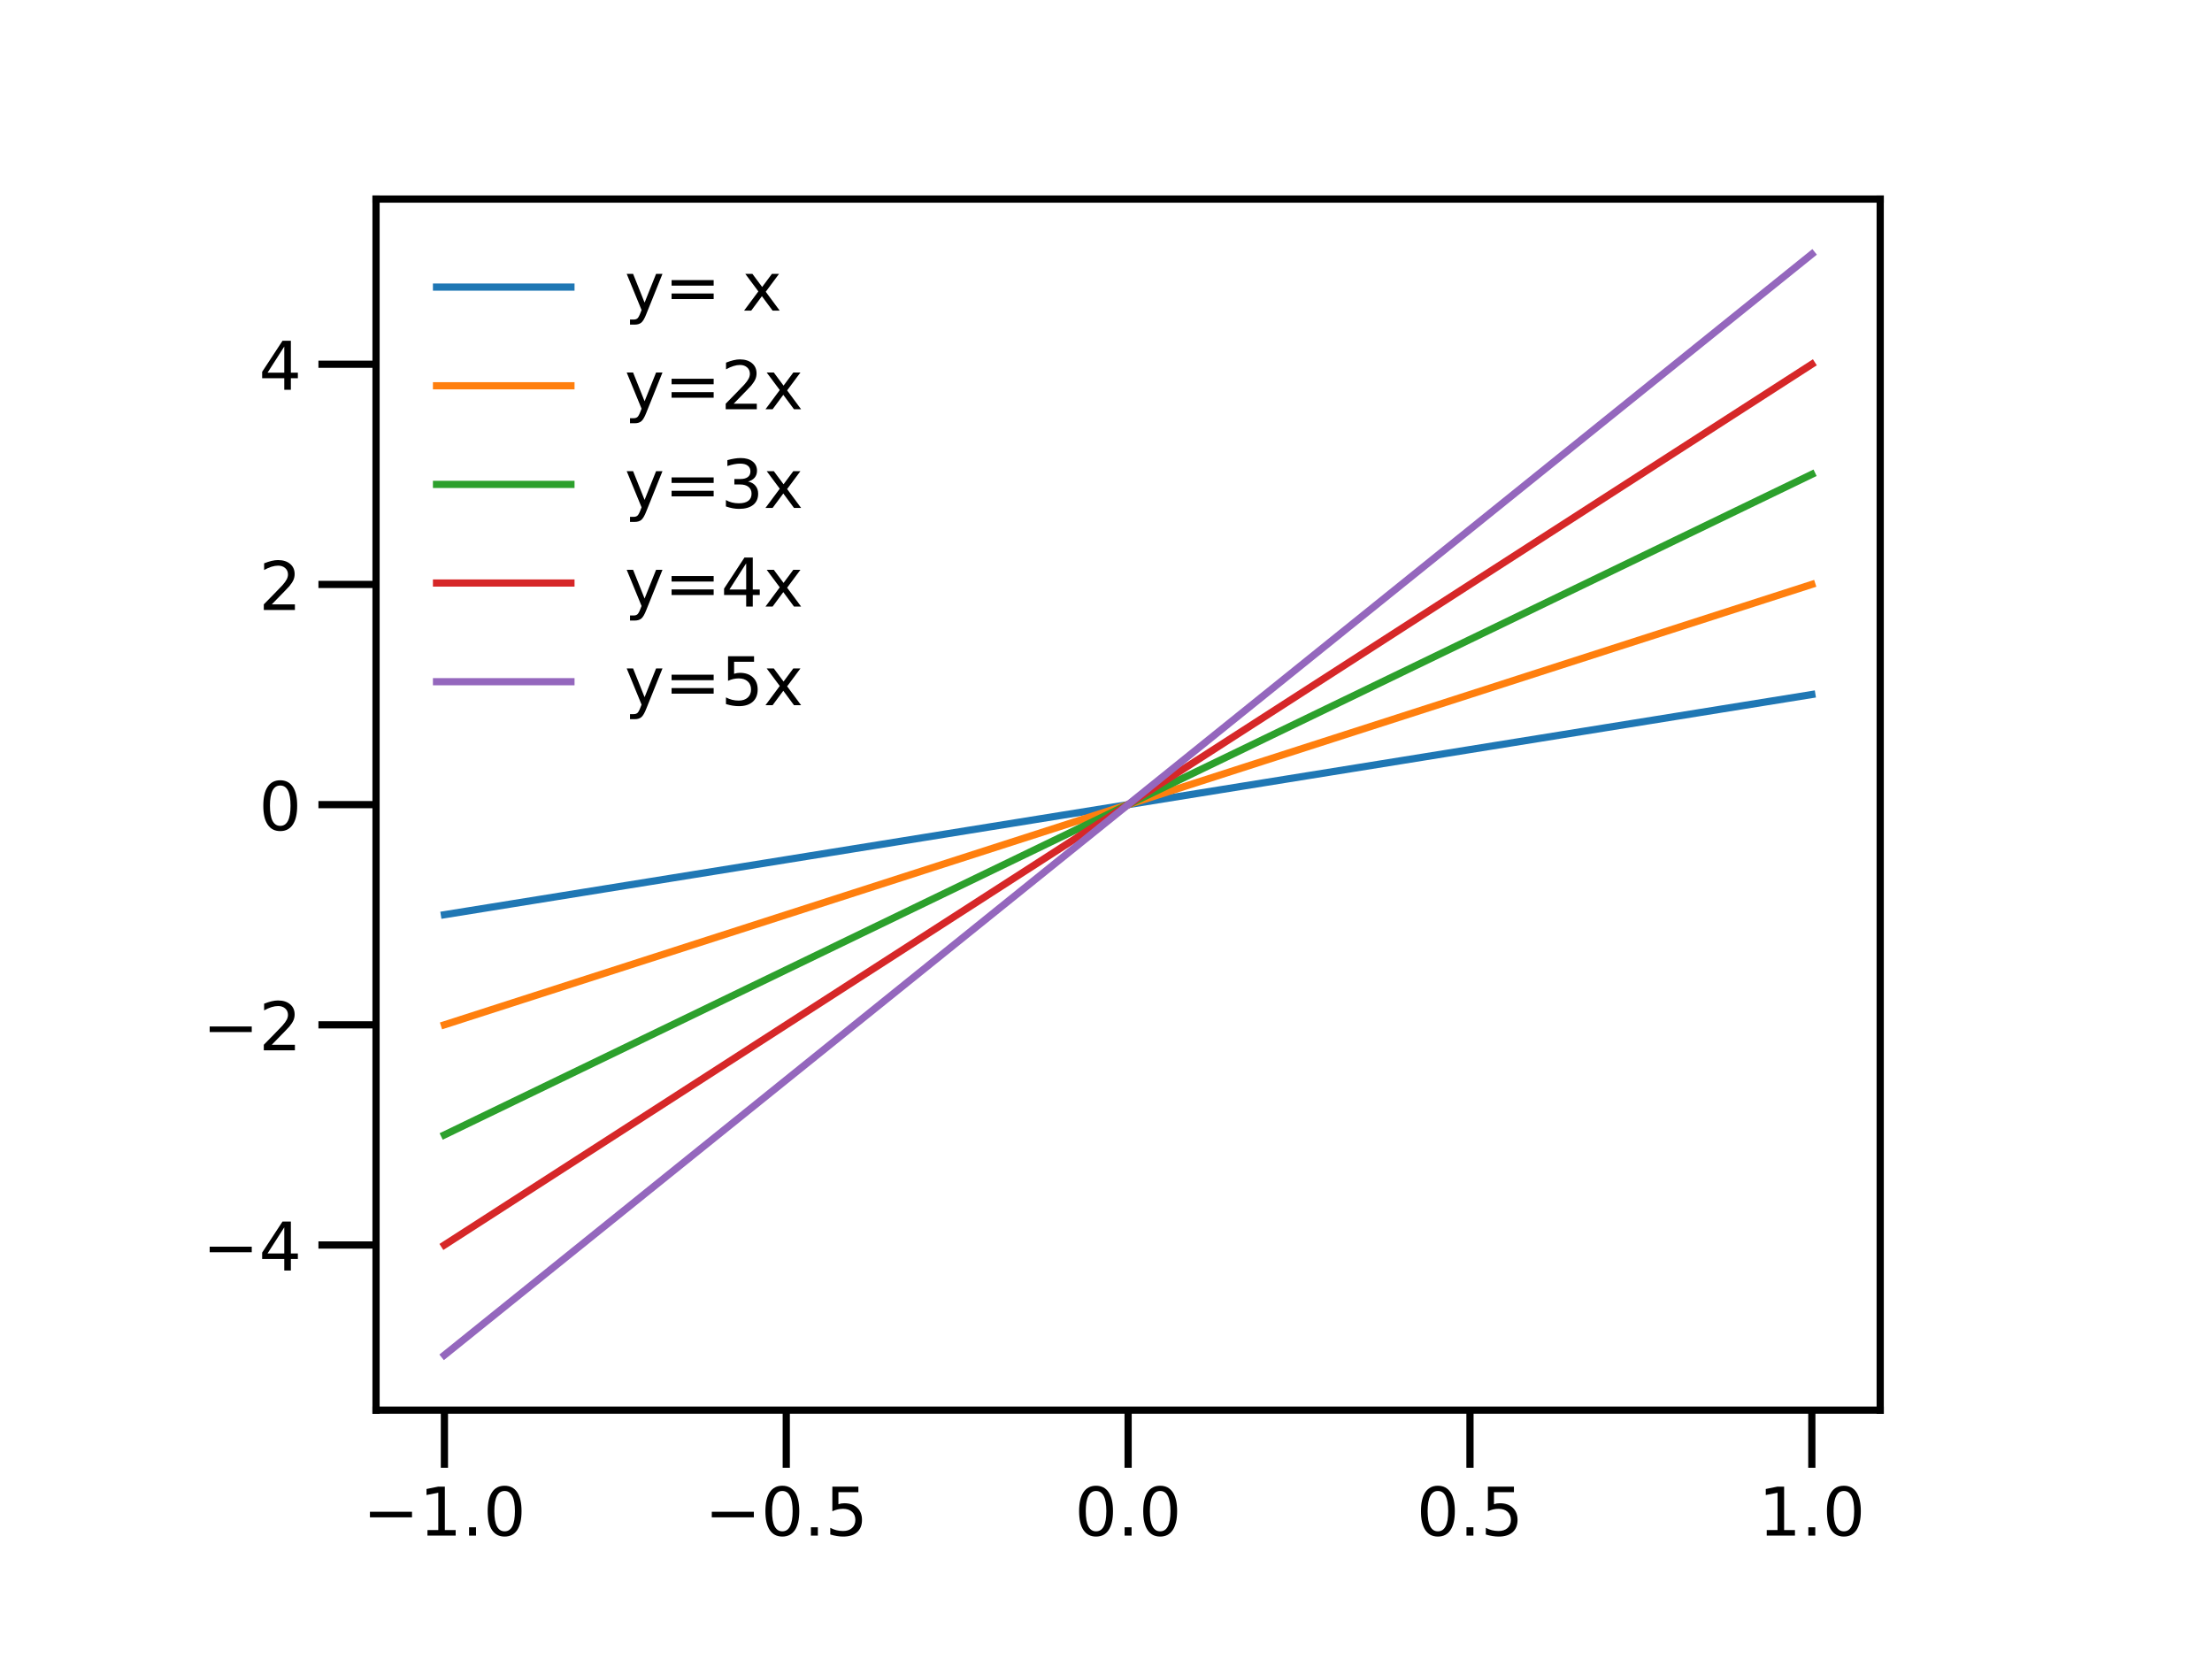 <?xml version="1.0" encoding="utf-8" standalone="no"?>
<!DOCTYPE svg PUBLIC "-//W3C//DTD SVG 1.1//EN"
  "http://www.w3.org/Graphics/SVG/1.1/DTD/svg11.dtd">
<!-- Created with matplotlib (https://matplotlib.org/) -->
<svg height="345.6pt" version="1.1" viewBox="0 0 460.8 345.6" width="460.8pt" xmlns="http://www.w3.org/2000/svg" xmlns:xlink="http://www.w3.org/1999/xlink">
 <defs>
  <style type="text/css">*{stroke-linecap:butt;stroke-linejoin:round;}</style>
 </defs>
 <g id="figure_1">
  <g id="patch_1">
   <path d="M 0 345.6 
L 460.8 345.6 
L 460.8 0 
L 0 0 
z
" style="fill:#ffffff;"/>
  </g>
  <g id="axes_1">
   <g id="patch_2">
    <path d="M 78.336 293.76 
L 391.68 293.76 
L 391.68 41.472 
L 78.336 41.472 
z
" style="fill:#ffffff;"/>
   </g>
   <g id="matplotlib.axis_1">
    <g id="xtick_1">
     <g id="line2d_1">
      <defs>
       <path d="M 0 0 
L 0 12 
" id="mf814abccf9" style="stroke:#000000;stroke-width:1.5;"/>
      </defs>
      <g>
       <use style="stroke:#000000;stroke-width:1.5;" x="92.579" xlink:href="#mf814abccf9" y="293.76"/>
      </g>
     </g>
     <g id="text_1">
      <!-- −1.0 -->
      <g transform="translate(75.581 319.898)scale(0.14 -0.14)">
       <defs>
        <path d="M 10.594 35.5 
L 73.188 35.5 
L 73.188 27.203 
L 10.594 27.203 
z
" id="DejaVuSans-8722"/>
        <path d="M 12.406 8.297 
L 28.516 8.297 
L 28.516 63.922 
L 10.984 60.406 
L 10.984 69.391 
L 28.422 72.906 
L 38.281 72.906 
L 38.281 8.297 
L 54.391 8.297 
L 54.391 0 
L 12.406 0 
z
" id="DejaVuSans-49"/>
        <path d="M 10.688 12.406 
L 21 12.406 
L 21 0 
L 10.688 0 
z
" id="DejaVuSans-46"/>
        <path d="M 31.781 66.406 
Q 24.172 66.406 20.328 58.906 
Q 16.5 51.422 16.5 36.375 
Q 16.5 21.391 20.328 13.891 
Q 24.172 6.391 31.781 6.391 
Q 39.453 6.391 43.281 13.891 
Q 47.125 21.391 47.125 36.375 
Q 47.125 51.422 43.281 58.906 
Q 39.453 66.406 31.781 66.406 
z
M 31.781 74.219 
Q 44.047 74.219 50.516 64.516 
Q 56.984 54.828 56.984 36.375 
Q 56.984 17.969 50.516 8.266 
Q 44.047 -1.422 31.781 -1.422 
Q 19.531 -1.422 13.062 8.266 
Q 6.594 17.969 6.594 36.375 
Q 6.594 54.828 13.062 64.516 
Q 19.531 74.219 31.781 74.219 
z
" id="DejaVuSans-48"/>
       </defs>
       <use xlink:href="#DejaVuSans-8722"/>
       <use x="83.789" xlink:href="#DejaVuSans-49"/>
       <use x="147.412" xlink:href="#DejaVuSans-46"/>
       <use x="179.199" xlink:href="#DejaVuSans-48"/>
      </g>
     </g>
    </g>
    <g id="xtick_2">
     <g id="line2d_2">
      <g>
       <use style="stroke:#000000;stroke-width:1.5;" x="163.793" xlink:href="#mf814abccf9" y="293.76"/>
      </g>
     </g>
     <g id="text_2">
      <!-- −0.5 -->
      <g transform="translate(146.795 319.898)scale(0.14 -0.14)">
       <defs>
        <path d="M 10.797 72.906 
L 49.516 72.906 
L 49.516 64.594 
L 19.828 64.594 
L 19.828 46.734 
Q 21.969 47.469 24.109 47.828 
Q 26.266 48.188 28.422 48.188 
Q 40.625 48.188 47.75 41.5 
Q 54.891 34.812 54.891 23.391 
Q 54.891 11.625 47.562 5.094 
Q 40.234 -1.422 26.906 -1.422 
Q 22.312 -1.422 17.547 -0.641 
Q 12.797 0.141 7.719 1.703 
L 7.719 11.625 
Q 12.109 9.234 16.797 8.062 
Q 21.484 6.891 26.703 6.891 
Q 35.156 6.891 40.078 11.328 
Q 45.016 15.766 45.016 23.391 
Q 45.016 31 40.078 35.438 
Q 35.156 39.891 26.703 39.891 
Q 22.75 39.891 18.812 39.016 
Q 14.891 38.141 10.797 36.281 
z
" id="DejaVuSans-53"/>
       </defs>
       <use xlink:href="#DejaVuSans-8722"/>
       <use x="83.789" xlink:href="#DejaVuSans-48"/>
       <use x="147.412" xlink:href="#DejaVuSans-46"/>
       <use x="179.199" xlink:href="#DejaVuSans-53"/>
      </g>
     </g>
    </g>
    <g id="xtick_3">
     <g id="line2d_3">
      <g>
       <use style="stroke:#000000;stroke-width:1.5;" x="235.008" xlink:href="#mf814abccf9" y="293.76"/>
      </g>
     </g>
     <g id="text_3">
      <!-- 0.0 -->
      <g transform="translate(223.876 319.898)scale(0.14 -0.14)">
       <use xlink:href="#DejaVuSans-48"/>
       <use x="63.623" xlink:href="#DejaVuSans-46"/>
       <use x="95.41" xlink:href="#DejaVuSans-48"/>
      </g>
     </g>
    </g>
    <g id="xtick_4">
     <g id="line2d_4">
      <g>
       <use style="stroke:#000000;stroke-width:1.5;" x="306.223" xlink:href="#mf814abccf9" y="293.76"/>
      </g>
     </g>
     <g id="text_4">
      <!-- 0.5 -->
      <g transform="translate(295.09 319.898)scale(0.14 -0.14)">
       <use xlink:href="#DejaVuSans-48"/>
       <use x="63.623" xlink:href="#DejaVuSans-46"/>
       <use x="95.41" xlink:href="#DejaVuSans-53"/>
      </g>
     </g>
    </g>
    <g id="xtick_5">
     <g id="line2d_5">
      <g>
       <use style="stroke:#000000;stroke-width:1.5;" x="377.437" xlink:href="#mf814abccf9" y="293.76"/>
      </g>
     </g>
     <g id="text_5">
      <!-- 1.0 -->
      <g transform="translate(366.305 319.898)scale(0.14 -0.14)">
       <use xlink:href="#DejaVuSans-49"/>
       <use x="63.623" xlink:href="#DejaVuSans-46"/>
       <use x="95.41" xlink:href="#DejaVuSans-48"/>
      </g>
     </g>
    </g>
   </g>
   <g id="matplotlib.axis_2">
    <g id="ytick_1">
     <g id="line2d_6">
      <defs>
       <path d="M 0 0 
L -12 0 
" id="mdb526c285d" style="stroke:#000000;stroke-width:1.5;"/>
      </defs>
      <g>
       <use style="stroke:#000000;stroke-width:1.5;" x="78.336" xlink:href="#mdb526c285d" y="259.357"/>
      </g>
     </g>
     <g id="text_6">
      <!-- −4 -->
      <g transform="translate(42.197 264.676)scale(0.14 -0.14)">
       <defs>
        <path d="M 37.797 64.312 
L 12.891 25.391 
L 37.797 25.391 
z
M 35.203 72.906 
L 47.609 72.906 
L 47.609 25.391 
L 58.016 25.391 
L 58.016 17.188 
L 47.609 17.188 
L 47.609 0 
L 37.797 0 
L 37.797 17.188 
L 4.891 17.188 
L 4.891 26.703 
z
" id="DejaVuSans-52"/>
       </defs>
       <use xlink:href="#DejaVuSans-8722"/>
       <use x="83.789" xlink:href="#DejaVuSans-52"/>
      </g>
     </g>
    </g>
    <g id="ytick_2">
     <g id="line2d_7">
      <g>
       <use style="stroke:#000000;stroke-width:1.5;" x="78.336" xlink:href="#mdb526c285d" y="213.487"/>
      </g>
     </g>
     <g id="text_7">
      <!-- −2 -->
      <g transform="translate(42.197 218.805)scale(0.14 -0.14)">
       <defs>
        <path d="M 19.188 8.297 
L 53.609 8.297 
L 53.609 0 
L 7.328 0 
L 7.328 8.297 
Q 12.938 14.109 22.625 23.891 
Q 32.328 33.688 34.812 36.531 
Q 39.547 41.844 41.422 45.531 
Q 43.312 49.219 43.312 52.781 
Q 43.312 58.594 39.234 62.25 
Q 35.156 65.922 28.609 65.922 
Q 23.969 65.922 18.812 64.312 
Q 13.672 62.703 7.812 59.422 
L 7.812 69.391 
Q 13.766 71.781 18.938 73 
Q 24.125 74.219 28.422 74.219 
Q 39.75 74.219 46.484 68.547 
Q 53.219 62.891 53.219 53.422 
Q 53.219 48.922 51.531 44.891 
Q 49.859 40.875 45.406 35.406 
Q 44.188 33.984 37.641 27.219 
Q 31.109 20.453 19.188 8.297 
z
" id="DejaVuSans-50"/>
       </defs>
       <use xlink:href="#DejaVuSans-8722"/>
       <use x="83.789" xlink:href="#DejaVuSans-50"/>
      </g>
     </g>
    </g>
    <g id="ytick_3">
     <g id="line2d_8">
      <g>
       <use style="stroke:#000000;stroke-width:1.5;" x="78.336" xlink:href="#mdb526c285d" y="167.616"/>
      </g>
     </g>
     <g id="text_8">
      <!-- 0 -->
      <g transform="translate(53.928 172.935)scale(0.14 -0.14)">
       <use xlink:href="#DejaVuSans-48"/>
      </g>
     </g>
    </g>
    <g id="ytick_4">
     <g id="line2d_9">
      <g>
       <use style="stroke:#000000;stroke-width:1.5;" x="78.336" xlink:href="#mdb526c285d" y="121.745"/>
      </g>
     </g>
     <g id="text_9">
      <!-- 2 -->
      <g transform="translate(53.928 127.064)scale(0.14 -0.14)">
       <use xlink:href="#DejaVuSans-50"/>
      </g>
     </g>
    </g>
    <g id="ytick_5">
     <g id="line2d_10">
      <g>
       <use style="stroke:#000000;stroke-width:1.5;" x="78.336" xlink:href="#mdb526c285d" y="75.875"/>
      </g>
     </g>
     <g id="text_10">
      <!-- 4 -->
      <g transform="translate(53.928 81.194)scale(0.14 -0.14)">
       <use xlink:href="#DejaVuSans-52"/>
      </g>
     </g>
    </g>
   </g>
   <g id="line2d_11">
    <path clip-path="url(#p61fccd1c2c)" d="M 92.579 190.551 
L 106.822 188.258 
L 121.065 185.964 
L 135.308 183.671 
L 149.551 181.377 
L 163.793 179.084 
L 178.036 176.79 
L 192.279 174.497 
L 206.522 172.203 
L 220.765 169.91 
L 235.008 167.616 
L 249.251 165.322 
L 263.494 163.029 
L 277.737 160.735 
L 291.98 158.442 
L 306.223 156.148 
L 320.465 153.855 
L 334.708 151.561 
L 348.951 149.268 
L 363.194 146.974 
L 377.437 144.681 
" style="fill:none;stroke:#1f77b4;stroke-linecap:square;stroke-width:1.5;"/>
   </g>
   <g id="line2d_12">
    <path clip-path="url(#p61fccd1c2c)" d="M 92.579 213.487 
L 106.822 208.899 
L 121.065 204.312 
L 135.308 199.725 
L 149.551 195.138 
L 163.793 190.551 
L 178.036 185.964 
L 192.279 181.377 
L 206.522 176.79 
L 220.765 172.203 
L 235.008 167.616 
L 249.251 163.029 
L 263.494 158.442 
L 277.737 153.855 
L 291.98 149.268 
L 306.223 144.681 
L 320.465 140.094 
L 334.708 135.507 
L 348.951 130.92 
L 363.194 126.333 
L 377.437 121.745 
" style="fill:none;stroke:#ff7f0e;stroke-linecap:square;stroke-width:1.5;"/>
   </g>
   <g id="line2d_13">
    <path clip-path="url(#p61fccd1c2c)" d="M 92.579 236.422 
L 106.822 229.541 
L 121.065 222.661 
L 135.308 215.78 
L 149.551 208.899 
L 163.793 202.019 
L 178.036 195.138 
L 192.279 188.258 
L 206.522 181.377 
L 220.765 174.497 
L 235.008 167.616 
L 249.251 160.735 
L 263.494 153.855 
L 277.737 146.974 
L 291.98 140.094 
L 306.223 133.213 
L 320.465 126.333 
L 334.708 119.452 
L 348.951 112.571 
L 363.194 105.691 
L 377.437 98.81 
" style="fill:none;stroke:#2ca02c;stroke-linecap:square;stroke-width:1.5;"/>
   </g>
   <g id="line2d_14">
    <path clip-path="url(#p61fccd1c2c)" d="M 92.579 259.357 
L 106.822 250.183 
L 121.065 241.009 
L 135.308 231.835 
L 149.551 222.661 
L 163.793 213.487 
L 178.036 204.312 
L 192.279 195.138 
L 206.522 185.964 
L 220.765 176.79 
L 235.008 167.616 
L 249.251 158.442 
L 263.494 149.268 
L 277.737 140.094 
L 291.98 130.92 
L 306.223 121.745 
L 320.465 112.571 
L 334.708 103.397 
L 348.951 94.223 
L 363.194 85.049 
L 377.437 75.875 
" style="fill:none;stroke:#d62728;stroke-linecap:square;stroke-width:1.5;"/>
   </g>
   <g id="line2d_15">
    <path clip-path="url(#p61fccd1c2c)" d="M 92.579 282.292 
L 106.822 270.825 
L 121.065 259.357 
L 135.308 247.889 
L 149.551 236.422 
L 163.793 224.954 
L 178.036 213.487 
L 192.279 202.019 
L 206.522 190.551 
L 220.765 179.084 
L 235.008 167.616 
L 249.251 156.148 
L 263.494 144.681 
L 277.737 133.213 
L 291.98 121.745 
L 306.223 110.278 
L 320.465 98.81 
L 334.708 87.343 
L 348.951 75.875 
L 363.194 64.407 
L 377.437 52.94 
" style="fill:none;stroke:#9467bd;stroke-linecap:square;stroke-width:1.5;"/>
   </g>
   <g id="patch_3">
    <path d="M 78.336 293.76 
L 78.336 41.472 
" style="fill:none;stroke:#000000;stroke-linecap:square;stroke-linejoin:miter;stroke-width:1.5;"/>
   </g>
   <g id="patch_4">
    <path d="M 391.68 293.76 
L 391.68 41.472 
" style="fill:none;stroke:#000000;stroke-linecap:square;stroke-linejoin:miter;stroke-width:1.5;"/>
   </g>
   <g id="patch_5">
    <path d="M 78.336 293.76 
L 391.68 293.76 
" style="fill:none;stroke:#000000;stroke-linecap:square;stroke-linejoin:miter;stroke-width:1.5;"/>
   </g>
   <g id="patch_6">
    <path d="M 78.336 41.472 
L 391.68 41.472 
" style="fill:none;stroke:#000000;stroke-linecap:square;stroke-linejoin:miter;stroke-width:1.5;"/>
   </g>
   <g id="legend_1">
    <g id="patch_7">
     <path d="M 88.136 155.419 
L 170.148 155.419 
Q 172.948 155.419 172.948 152.619 
L 172.948 51.272 
Q 172.948 48.472 170.148 48.472 
L 88.136 48.472 
Q 85.336 48.472 85.336 51.272 
L 85.336 152.619 
Q 85.336 155.419 88.136 155.419 
z
" style="fill:none;opacity:0;"/>
    </g>
    <g id="line2d_16">
     <path d="M 90.936 59.81 
L 118.936 59.81 
" style="fill:none;stroke:#1f77b4;stroke-linecap:square;stroke-width:1.5;"/>
    </g>
    <g id="line2d_17"/>
    <g id="text_11">
     <!-- y= x -->
     <g transform="translate(130.136 64.71)scale(0.14 -0.14)">
      <defs>
       <path d="M 32.172 -5.078 
Q 28.375 -14.844 24.75 -17.812 
Q 21.141 -20.797 15.094 -20.797 
L 7.906 -20.797 
L 7.906 -13.281 
L 13.188 -13.281 
Q 16.891 -13.281 18.938 -11.516 
Q 21 -9.766 23.484 -3.219 
L 25.094 0.875 
L 2.984 54.688 
L 12.5 54.688 
L 29.594 11.922 
L 46.688 54.688 
L 56.203 54.688 
z
" id="DejaVuSans-121"/>
       <path d="M 10.594 45.406 
L 73.188 45.406 
L 73.188 37.203 
L 10.594 37.203 
z
M 10.594 25.484 
L 73.188 25.484 
L 73.188 17.188 
L 10.594 17.188 
z
" id="DejaVuSans-61"/>
       <path id="DejaVuSans-32"/>
       <path d="M 54.891 54.688 
L 35.109 28.078 
L 55.906 0 
L 45.312 0 
L 29.391 21.484 
L 13.484 0 
L 2.875 0 
L 24.125 28.609 
L 4.688 54.688 
L 15.281 54.688 
L 29.781 35.203 
L 44.281 54.688 
z
" id="DejaVuSans-120"/>
      </defs>
      <use xlink:href="#DejaVuSans-121"/>
      <use x="59.18" xlink:href="#DejaVuSans-61"/>
      <use x="142.969" xlink:href="#DejaVuSans-32"/>
      <use x="174.756" xlink:href="#DejaVuSans-120"/>
     </g>
    </g>
    <g id="line2d_18">
     <path d="M 90.936 80.359 
L 118.936 80.359 
" style="fill:none;stroke:#ff7f0e;stroke-linecap:square;stroke-width:1.5;"/>
    </g>
    <g id="line2d_19"/>
    <g id="text_12">
     <!-- y=2x -->
     <g transform="translate(130.136 85.259)scale(0.14 -0.14)">
      <use xlink:href="#DejaVuSans-121"/>
      <use x="59.18" xlink:href="#DejaVuSans-61"/>
      <use x="142.969" xlink:href="#DejaVuSans-50"/>
      <use x="206.592" xlink:href="#DejaVuSans-120"/>
     </g>
    </g>
    <g id="line2d_20">
     <path d="M 90.936 100.909 
L 118.936 100.909 
" style="fill:none;stroke:#2ca02c;stroke-linecap:square;stroke-width:1.5;"/>
    </g>
    <g id="line2d_21"/>
    <g id="text_13">
     <!-- y=3x -->
     <g transform="translate(130.136 105.809)scale(0.14 -0.14)">
      <defs>
       <path d="M 40.578 39.312 
Q 47.656 37.797 51.625 33 
Q 55.609 28.219 55.609 21.188 
Q 55.609 10.406 48.188 4.484 
Q 40.766 -1.422 27.094 -1.422 
Q 22.516 -1.422 17.656 -0.516 
Q 12.797 0.391 7.625 2.203 
L 7.625 11.719 
Q 11.719 9.328 16.594 8.109 
Q 21.484 6.891 26.812 6.891 
Q 36.078 6.891 40.938 10.547 
Q 45.797 14.203 45.797 21.188 
Q 45.797 27.641 41.281 31.266 
Q 36.766 34.906 28.719 34.906 
L 20.219 34.906 
L 20.219 43.016 
L 29.109 43.016 
Q 36.375 43.016 40.234 45.922 
Q 44.094 48.828 44.094 54.297 
Q 44.094 59.906 40.109 62.906 
Q 36.141 65.922 28.719 65.922 
Q 24.656 65.922 20.016 65.031 
Q 15.375 64.156 9.812 62.312 
L 9.812 71.094 
Q 15.438 72.656 20.344 73.438 
Q 25.25 74.219 29.594 74.219 
Q 40.828 74.219 47.359 69.109 
Q 53.906 64.016 53.906 55.328 
Q 53.906 49.266 50.438 45.094 
Q 46.969 40.922 40.578 39.312 
z
" id="DejaVuSans-51"/>
      </defs>
      <use xlink:href="#DejaVuSans-121"/>
      <use x="59.18" xlink:href="#DejaVuSans-61"/>
      <use x="142.969" xlink:href="#DejaVuSans-51"/>
      <use x="206.592" xlink:href="#DejaVuSans-120"/>
     </g>
    </g>
    <g id="line2d_22">
     <path d="M 90.936 121.458 
L 118.936 121.458 
" style="fill:none;stroke:#d62728;stroke-linecap:square;stroke-width:1.5;"/>
    </g>
    <g id="line2d_23"/>
    <g id="text_14">
     <!-- y=4x -->
     <g transform="translate(130.136 126.358)scale(0.14 -0.14)">
      <use xlink:href="#DejaVuSans-121"/>
      <use x="59.18" xlink:href="#DejaVuSans-61"/>
      <use x="142.969" xlink:href="#DejaVuSans-52"/>
      <use x="206.592" xlink:href="#DejaVuSans-120"/>
     </g>
    </g>
    <g id="line2d_24">
     <path d="M 90.936 142.007 
L 118.936 142.007 
" style="fill:none;stroke:#9467bd;stroke-linecap:square;stroke-width:1.5;"/>
    </g>
    <g id="line2d_25"/>
    <g id="text_15">
     <!-- y=5x -->
     <g transform="translate(130.136 146.907)scale(0.14 -0.14)">
      <use xlink:href="#DejaVuSans-121"/>
      <use x="59.18" xlink:href="#DejaVuSans-61"/>
      <use x="142.969" xlink:href="#DejaVuSans-53"/>
      <use x="206.592" xlink:href="#DejaVuSans-120"/>
     </g>
    </g>
   </g>
  </g>
 </g>
 <defs>
  <clipPath id="p61fccd1c2c">
   <rect height="252.288" width="313.344" x="78.336" y="41.472"/>
  </clipPath>
 </defs>
</svg>

